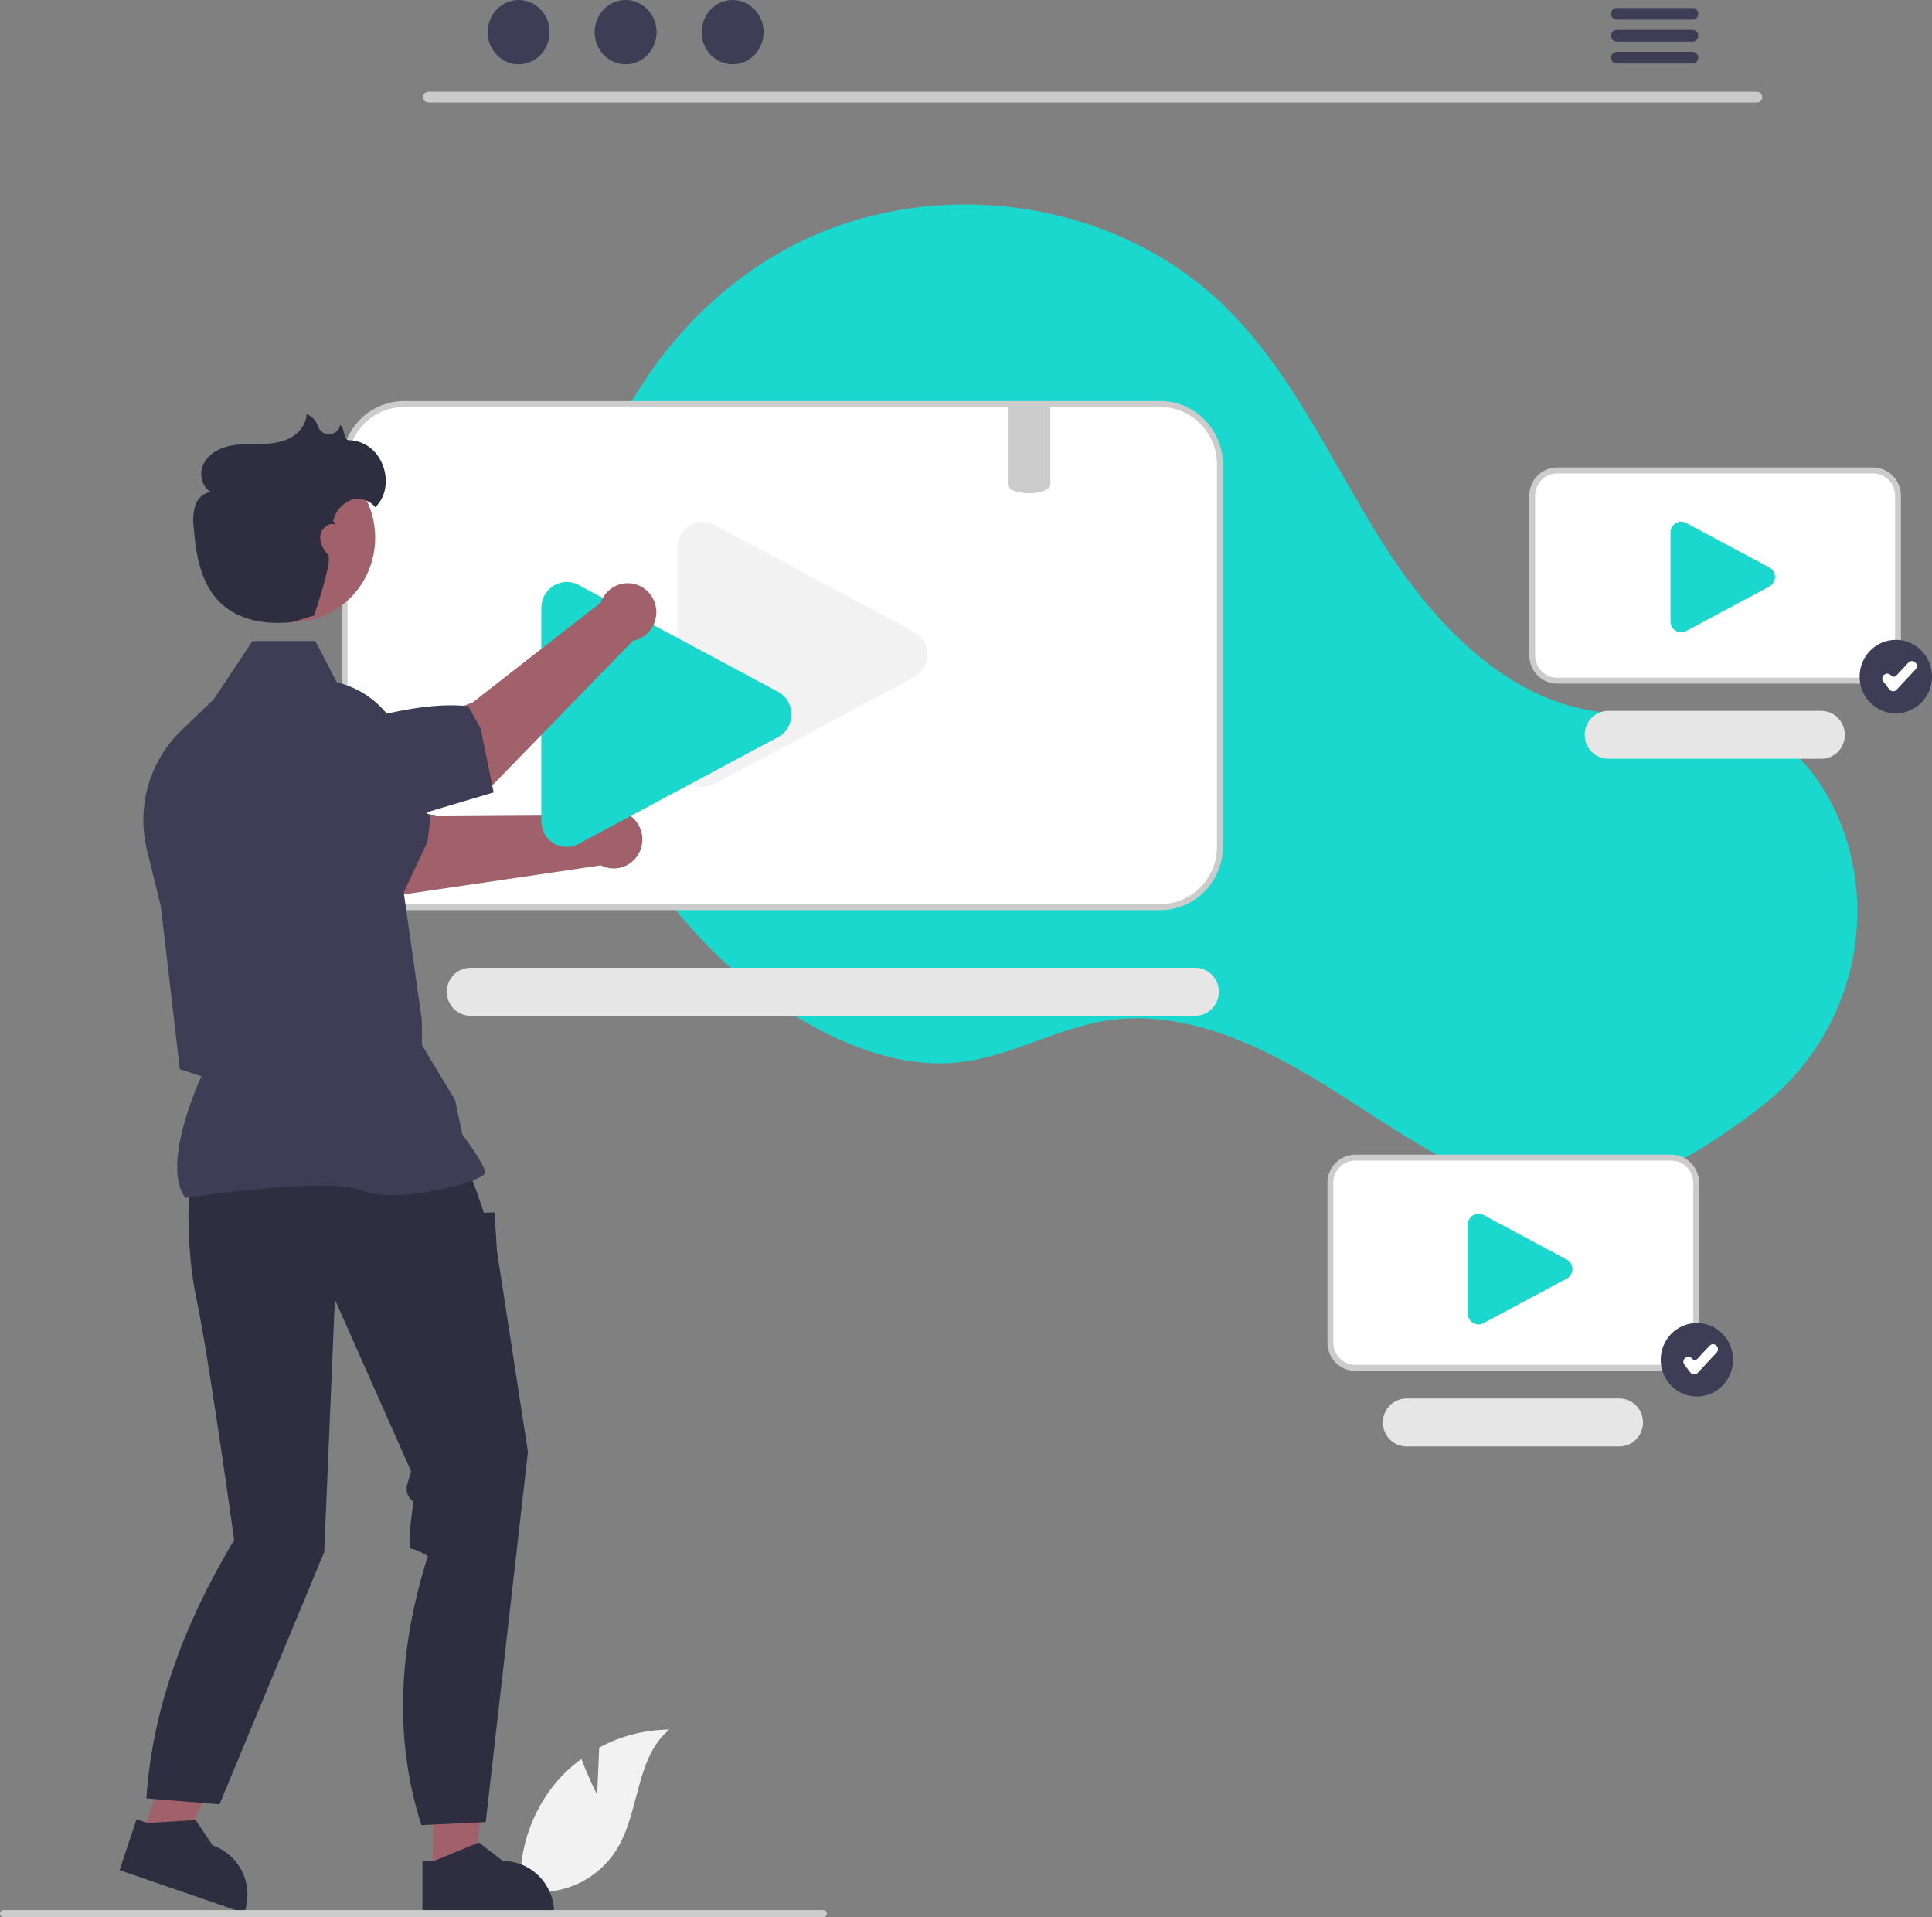 <svg width="506" height="502" viewBox="0 0 506 502" fill="none" xmlns="http://www.w3.org/2000/svg">
<rect x="0" y="0" width="506" height="502" fill="#808080" stroke="none"/>
<g clip-path="url(#clip0_198_516)">
<path d="M156.396 469.962L156.938 457.595C162.586 454.531 168.885 452.912 175.289 452.88C166.475 460.195 167.577 474.296 161.601 484.133C159.715 487.186 157.175 489.77 154.171 491.692C151.167 493.613 147.776 494.824 144.248 495.234L136.873 499.819C135.861 494.091 136.084 488.209 137.527 482.577C138.97 476.946 141.598 471.699 145.231 467.198C147.293 464.693 149.658 462.462 152.27 460.557C154.037 465.286 156.396 469.962 156.396 469.962Z" fill="#F2F2F2"/>
<path d="M461.259 289.774C481.144 274.399 490.641 248.562 484.695 223.915C484.548 223.302 484.392 222.691 484.228 222.082C480.286 207.452 470.534 193.547 456.32 188.872C444.386 184.947 431.36 187.966 418.909 186.405C394.469 183.341 375.52 163.265 362.188 142.246C348.855 121.226 338.609 97.698 320.892 80.332C291.69 51.709 244.054 45.546 207.848 64.178C171.641 82.81 148.578 124.146 149.562 165.343C150.546 206.54 174.636 245.927 209.622 266.824C222.475 274.501 237.34 279.939 252.133 278.036C264.97 276.385 276.633 269.383 289.409 267.304C309.495 264.036 329.454 273.256 346.828 284C364.201 294.743 380.982 307.478 400.725 312.459C419.895 317.295 443.645 303.394 461.259 289.774Z" fill="#1BD8CE"/>
<path d="M303.923 105.792H105.828C101.697 105.797 97.736 107.466 94.815 110.431C91.893 113.397 90.25 117.418 90.245 121.612V221.701C90.25 225.895 91.893 229.916 94.815 232.882C97.736 235.848 101.697 237.516 105.828 237.521H303.923C308.055 237.517 312.017 235.849 314.938 232.883C317.86 229.917 319.503 225.896 319.506 221.701V121.612C319.503 117.417 317.86 113.396 314.938 110.43C312.017 107.464 308.055 105.796 303.923 105.792Z" fill="white"/>
<path d="M303.924 238.301H105.832C101.497 238.296 97.341 236.545 94.276 233.434C91.211 230.322 89.487 226.104 89.482 221.703V121.611C89.487 117.211 91.211 112.992 94.276 109.88C97.341 106.769 101.497 105.018 105.832 105.013H303.924C308.259 105.018 312.414 106.769 315.479 109.88C318.544 112.992 320.268 117.211 320.273 121.611V221.703C320.268 226.104 318.544 230.322 315.479 233.434C312.414 236.545 308.259 238.296 303.924 238.301ZM105.832 106.569C101.903 106.574 98.137 108.16 95.359 110.98C92.582 113.8 91.019 117.623 91.014 121.611V221.703C91.019 225.691 92.582 229.514 95.359 232.334C98.137 235.154 101.903 236.741 105.832 236.745H303.924C307.852 236.741 311.619 235.154 314.396 232.334C317.174 229.514 318.737 225.691 318.741 221.703V121.611C318.737 117.623 317.174 113.8 314.396 110.98C311.619 108.16 307.852 106.574 303.924 106.569H105.832Z" fill="#CCCCCC"/>
<path d="M313.036 265.97H123.201C121.56 265.97 119.986 265.309 118.826 264.131C117.666 262.953 117.014 261.355 117.014 259.69C117.014 258.024 117.666 256.426 118.826 255.248C119.986 254.07 121.56 253.409 123.201 253.409H313.036C314.677 253.409 316.251 254.07 317.411 255.248C318.571 256.426 319.223 258.024 319.223 259.69C319.223 261.355 318.571 262.953 317.411 264.131C316.251 265.309 314.677 265.97 313.036 265.97Z" fill="#E6E6E6"/>
<path d="M184.058 206.077C182.934 206.074 181.828 205.782 180.845 205.228C179.793 204.652 178.916 203.796 178.307 202.752C177.699 201.707 177.382 200.515 177.392 199.301V143.441C177.392 142.23 177.712 141.041 178.319 139.999C178.927 138.956 179.799 138.098 180.845 137.515C181.89 136.932 183.071 136.644 184.264 136.683C185.456 136.721 186.617 137.084 187.624 137.734L239.82 165.664C240.766 166.274 241.546 167.117 242.086 168.115C242.626 169.113 242.909 170.233 242.909 171.371C242.909 172.51 242.626 173.63 242.086 174.628C241.546 175.625 240.766 176.469 239.82 177.079L187.624 205.009C186.56 205.703 185.323 206.074 184.058 206.077Z" fill="#F2F2F2"/>
<path d="M490.585 178.227H407.805C406.078 178.226 404.423 177.528 403.202 176.289C401.981 175.05 401.295 173.369 401.293 171.617V129.789C401.295 128.036 401.981 126.356 403.202 125.117C404.423 123.877 406.078 123.18 407.805 123.178H490.585C492.312 123.18 493.967 123.877 495.188 125.117C496.409 126.356 497.096 128.036 497.097 129.789V171.617C497.096 173.369 496.409 175.05 495.188 176.289C493.967 177.528 492.312 178.226 490.585 178.227Z" fill="white"/>
<path d="M490.586 179.005H407.805C405.875 179.003 404.025 178.224 402.661 176.839C401.296 175.453 400.529 173.575 400.527 171.617V129.789C400.529 127.83 401.296 125.952 402.661 124.567C404.025 123.182 405.875 122.403 407.805 122.4H490.586C492.515 122.403 494.365 123.182 495.73 124.567C497.094 125.952 497.861 127.83 497.864 129.789V171.617C497.861 173.575 497.094 175.453 495.73 176.839C494.365 178.224 492.515 179.003 490.586 179.005ZM407.805 123.956C406.281 123.958 404.821 124.573 403.744 125.666C402.666 126.76 402.06 128.243 402.059 129.789V171.617C402.06 173.163 402.666 174.646 403.744 175.739C404.821 176.833 406.281 177.448 407.805 177.45H490.586C492.109 177.448 493.569 176.833 494.647 175.739C495.724 174.646 496.33 173.163 496.331 171.617V129.789C496.33 128.243 495.724 126.76 494.647 125.666C493.569 124.573 492.109 123.958 490.586 123.956H407.805Z" fill="#CCCCCC"/>
<path d="M476.986 198.695H421.221C419.581 198.693 418.009 198.03 416.851 196.853C415.692 195.675 415.041 194.079 415.041 192.414C415.041 190.749 415.692 189.153 416.851 187.975C418.009 186.797 419.581 186.135 421.221 186.133H476.986C478.627 186.133 480.2 186.795 481.361 187.973C482.521 189.151 483.173 190.748 483.173 192.414C483.173 194.08 482.521 195.677 481.361 196.855C480.2 198.033 478.627 198.695 476.986 198.695Z" fill="#E6E6E6"/>
<path d="M440.294 165.588C439.824 165.587 439.362 165.465 438.951 165.233C438.511 164.992 438.145 164.635 437.89 164.198C437.636 163.762 437.504 163.263 437.508 162.756V139.413C437.508 138.907 437.641 138.41 437.895 137.974C438.149 137.539 438.514 137.18 438.951 136.937C439.388 136.693 439.881 136.573 440.379 136.589C440.878 136.605 441.363 136.757 441.783 137.028L463.596 148.7C463.991 148.955 464.317 149.307 464.543 149.724C464.768 150.141 464.887 150.609 464.887 151.085C464.887 151.561 464.768 152.029 464.543 152.446C464.317 152.862 463.991 153.215 463.596 153.47L441.783 165.142C441.339 165.432 440.822 165.587 440.294 165.588Z" fill="#1BD8CE"/>
<path d="M437.723 358.165H354.942C353.216 358.163 351.561 357.466 350.34 356.227C349.119 354.988 348.432 353.307 348.43 351.555V309.727C348.432 307.974 349.119 306.294 350.34 305.055C351.561 303.815 353.216 303.118 354.942 303.116H437.723C439.45 303.118 441.105 303.815 442.326 305.055C443.547 306.294 444.233 307.974 444.235 309.727V351.555C444.233 353.307 443.547 354.988 442.326 356.227C441.105 357.466 439.45 358.163 437.723 358.165Z" fill="white"/>
<path d="M437.723 358.943H354.942C353.013 358.941 351.163 358.162 349.799 356.777C348.434 355.391 347.667 353.513 347.664 351.554V309.727C347.667 307.768 348.434 305.89 349.799 304.505C351.163 303.12 353.013 302.341 354.942 302.338H437.723C439.653 302.341 441.503 303.12 442.867 304.505C444.232 305.89 444.999 307.768 445.001 309.727V351.554C444.999 353.513 444.232 355.391 442.867 356.777C441.503 358.162 439.653 358.941 437.723 358.943ZM354.942 303.894C353.419 303.896 351.959 304.511 350.881 305.604C349.804 306.698 349.198 308.181 349.197 309.727V351.554C349.198 353.101 349.804 354.584 350.881 355.677C351.959 356.771 353.419 357.386 354.942 357.388H437.723C439.247 357.386 440.707 356.771 441.784 355.677C442.862 354.584 443.468 353.101 443.469 351.554V309.727C443.468 308.181 442.862 306.698 441.784 305.604C440.707 304.511 439.247 303.896 437.723 303.894H354.942Z" fill="#CCCCCC"/>
<path d="M424.124 378.745H368.359C366.719 378.743 365.147 378.08 363.989 376.903C362.83 375.725 362.179 374.128 362.179 372.464C362.179 370.799 362.83 369.203 363.989 368.025C365.147 366.847 366.719 366.185 368.359 366.183H424.124C425.764 366.183 427.338 366.845 428.498 368.022C429.659 369.2 430.311 370.798 430.311 372.464C430.311 374.13 429.659 375.727 428.498 376.905C427.338 378.083 425.764 378.745 424.124 378.745Z" fill="#E6E6E6"/>
<path d="M387.23 346.805C386.76 346.803 386.298 346.681 385.887 346.45C385.448 346.209 385.081 345.851 384.827 345.415C384.573 344.978 384.44 344.48 384.444 343.973V320.63C384.444 320.124 384.578 319.627 384.832 319.191C385.086 318.755 385.45 318.397 385.887 318.153C386.324 317.909 386.818 317.789 387.316 317.805C387.814 317.821 388.299 317.973 388.72 318.244L410.532 329.916C410.928 330.171 411.254 330.524 411.479 330.941C411.705 331.358 411.823 331.826 411.823 332.301C411.823 332.777 411.705 333.245 411.479 333.662C411.254 334.079 410.928 334.431 410.532 334.687L388.72 346.358C388.275 346.648 387.759 346.803 387.23 346.805Z" fill="#1BD8CE"/>
<path d="M156.626 213.453L114.257 213.742C114.257 213.742 90.126 205.845 79.183 207.495L74.998 224.181L105.057 234.292L157.37 226.586C158.544 227.188 159.854 227.466 161.167 227.391C162.48 227.316 163.751 226.891 164.851 226.158C165.951 225.426 166.842 224.413 167.434 223.22C168.025 222.028 168.297 220.698 168.221 219.365C168.146 218.032 167.726 216.742 167.003 215.626C166.281 214.51 165.282 213.607 164.106 213.008C162.931 212.409 161.621 212.134 160.307 212.212C158.994 212.291 157.725 212.718 156.626 213.453Z" fill="#A0616A"/>
<path d="M104.698 235.908L54.43 221.231L49.854 203.92C48.661 201.61 48.129 199.008 48.318 196.407C48.506 193.807 49.406 191.312 50.918 189.204C55.209 183.303 58.564 189.164 64.654 193.11C75.331 193.876 101.979 203.133 112.797 213.851L111.944 220.44L104.698 235.908Z" fill="#3F3D56"/>
<path d="M148.434 221.777C147.31 221.774 146.204 221.482 145.221 220.928C144.169 220.352 143.292 219.496 142.683 218.452C142.075 217.407 141.758 216.215 141.768 215.001V159.141C141.768 157.93 142.088 156.741 142.696 155.699C143.303 154.656 144.175 153.798 145.221 153.215C146.266 152.632 147.447 152.344 148.64 152.383C149.832 152.421 150.993 152.784 152 153.434L204.196 181.364C205.142 181.974 205.922 182.817 206.462 183.815C207.002 184.813 207.285 185.933 207.285 187.071C207.285 188.21 207.002 189.33 206.462 190.328C205.922 191.325 205.142 192.169 204.196 192.779L152 220.709C150.936 221.403 149.699 221.774 148.434 221.777Z" fill="#1BD8CE"/>
<path d="M113.369 490.832L124.063 490.831L129.15 448.957L113.367 448.958L113.369 490.832Z" fill="#A0616A"/>
<path d="M110.641 487.287L113.651 487.287L125.403 482.436L131.701 487.286H131.702C135.261 487.287 138.675 488.722 141.192 491.277C143.709 493.832 145.123 497.298 145.123 500.911V501.354L110.642 501.355L110.641 487.287Z" fill="#2F2E41"/>
<path d="M37.217 480.612L47.346 484.093L65.394 446.088L50.445 440.949L37.217 480.612Z" fill="#A0616A"/>
<path d="M35.753 476.366L38.604 477.346L51.267 476.577L55.7 483.222L55.701 483.223C59.072 484.382 61.852 486.853 63.429 490.093C65.005 493.332 65.25 497.075 64.109 500.498L63.969 500.917L31.309 489.691L35.753 476.366Z" fill="#2F2E41"/>
<path d="M49.612 310.465C49.612 310.465 48.363 325.677 51.485 340.255C54.607 354.833 61.325 403.225 61.325 403.225C47.718 425.931 39.831 448.274 38.342 470.89L57.495 472.445L84.919 406.387L87.698 340.255L107.677 385.257L106.649 388.734C106.406 389.556 106.436 390.436 106.734 391.239C107.032 392.043 107.582 392.725 108.299 393.18C108.299 393.18 106.428 405.539 107.677 405.539C108.925 405.539 112.047 407.441 112.047 407.441C104.264 432.04 103.219 455.597 110.357 477.89L127.211 477.112L138.27 380.186L130.153 327.578L129.529 317.437L126.719 317.554L125.289 313.317L122.661 306.028L49.612 310.465Z" fill="#2F2E41"/>
<path d="M48.533 313.66L48.422 313.501C42.479 305.055 51.417 284.758 52.765 281.816L47.087 279.945L42.122 237.293L38.491 222.558C37.123 216.988 37.239 211.149 38.829 205.639C40.418 200.13 43.423 195.15 47.535 191.209L55.929 183.175L66.129 167.852H82.579L88.219 178.668C93.687 179.951 98.539 183.141 101.929 187.682C105.318 192.223 107.031 197.827 106.77 203.518L105.491 231.884L110.496 267.201L110.499 273.593L119.186 288.054L121.079 297.019C121.862 298.068 127.032 305.066 127.032 306.979C127.032 307.266 126.823 307.543 126.375 307.851C122.852 310.273 103.38 315.21 94.762 311.709C85.582 307.983 49.09 313.573 48.723 313.63L48.533 313.66Z" fill="#3F3D56"/>
<path d="M216.559 501.074C216.559 501.196 216.536 501.316 216.491 501.428C216.445 501.54 216.379 501.642 216.295 501.728C216.21 501.814 216.11 501.882 216 501.929C215.89 501.975 215.772 502 215.653 502H0.912C0.67 502 0.438 501.902 0.267 501.729C0.096 501.555 0 501.32 0 501.074C0 500.829 0.096 500.594 0.267 500.42C0.438 500.246 0.67 500.149 0.912 500.149H215.647C215.888 500.148 216.12 500.245 216.291 500.417C216.462 500.59 216.558 500.824 216.559 501.069V501.074Z" fill="#CCCCCC"/>
<path d="M76.479 162.906C88.511 162.906 98.264 153.004 98.264 140.79C98.264 128.575 88.511 118.674 76.479 118.674C64.447 118.674 54.694 128.575 54.694 140.79C54.694 153.004 64.447 162.906 76.479 162.906Z" fill="#A0616A"/>
<path d="M157.35 157.769L123.738 183.959C123.738 183.959 99.803 192.446 92.058 200.467L98.642 216.335L128.619 205.981L165.751 167.785C167.045 167.546 168.254 166.965 169.256 166.1C170.259 165.236 171.019 164.118 171.461 162.861C171.903 161.603 172.011 160.249 171.774 158.936C171.536 157.622 170.963 156.395 170.11 155.379C169.257 154.362 168.156 153.591 166.916 153.144C165.677 152.697 164.343 152.589 163.05 152.831C161.756 153.074 160.548 153.658 159.548 154.525C158.547 155.391 157.789 156.511 157.35 157.769Z" fill="#A0616A"/>
<path d="M129.294 207.489L82.601 221.369L66.547 215.585C64.224 214.474 62.253 212.725 60.857 210.537C59.461 208.348 58.696 205.806 58.648 203.199C58.562 195.865 64.721 198.483 71.922 197.898C80.891 191.968 107.642 183.022 122.639 184.94L125.876 190.716L129.294 207.489Z" fill="#3F3D56"/>
<path d="M91.417 115.255C89.856 115.208 90.392 112.22 89.134 111.267C89.128 111.296 89.121 111.325 89.115 111.354C88.95 111.999 88.585 112.574 88.075 112.993C87.564 113.412 86.934 113.653 86.278 113.682C85.622 113.71 84.974 113.524 84.43 113.151C83.886 112.777 83.474 112.236 83.255 111.607C83.047 110.88 82.669 110.214 82.154 109.666C81.639 109.117 81.002 108.703 80.297 108.456C80.218 111.226 78.155 113.629 75.694 114.825C73.232 116.021 70.425 116.22 67.697 116.261C64.968 116.302 62.2 116.209 59.554 116.887C56.908 117.565 54.334 119.159 53.203 121.68C52.073 124.202 52.88 127.674 55.352 128.847C53.436 128.858 51.812 130.462 51.149 132.286C50.606 134.157 50.465 136.125 50.734 138.056C51.272 145.208 52.584 152.907 57.714 157.839C61.624 161.598 67.219 163.112 72.604 163.091C77.989 163.069 77.042 162.566 82.248 161.171C82.248 161.171 87.198 146.766 85.951 145.349C84.705 143.932 83.67 142.118 83.895 140.232C84.121 138.347 86.117 136.657 87.85 137.375C87.559 136.619 87.339 136.475 87.202 136.513C87.289 136.298 87.366 136.079 87.431 135.856C87.757 134.72 88.344 133.678 89.144 132.817C89.944 131.956 90.933 131.3 92.031 130.903C93.141 130.538 94.334 130.526 95.45 130.869C96.566 131.211 97.552 131.893 98.276 132.822C103.977 127.394 100.44 115.527 91.417 115.255Z" fill="#2F2E41"/>
<path d="M460.183 26.82H112.14C111.778 26.812 111.434 26.661 111.181 26.398C110.927 26.136 110.785 25.783 110.785 25.415C110.785 25.047 110.927 24.695 111.181 24.432C111.434 24.169 111.778 24.018 112.14 24.01H460.183C460.545 24.018 460.889 24.169 461.143 24.432C461.396 24.695 461.538 25.047 461.538 25.415C461.538 25.783 461.396 26.136 461.143 26.398C460.889 26.661 460.545 26.812 460.183 26.82Z" fill="#CACACA"/>
<path d="M135.832 16.836C140.312 16.836 143.943 13.067 143.943 8.418C143.943 3.769 140.312 0 135.832 0C131.352 0 127.721 3.769 127.721 8.418C127.721 13.067 131.352 16.836 135.832 16.836Z" fill="#3F3D56"/>
<path d="M163.853 16.836C168.333 16.836 171.964 13.067 171.964 8.418C171.964 3.769 168.333 0 163.853 0C159.373 0 155.742 3.769 155.742 8.418C155.742 13.067 159.373 16.836 163.853 16.836Z" fill="#3F3D56"/>
<path d="M191.874 16.836C196.353 16.836 199.985 13.067 199.985 8.418C199.985 3.769 196.353 0 191.874 0C187.394 0 183.762 3.769 183.762 8.418C183.762 13.067 187.394 16.836 191.874 16.836Z" fill="#3F3D56"/>
<path d="M443.312 2.086H423.407C423.013 2.094 422.637 2.259 422.361 2.545C422.084 2.831 421.93 3.216 421.93 3.616C421.93 4.017 422.084 4.402 422.361 4.688C422.637 4.974 423.013 5.139 423.407 5.146H443.312C443.706 5.139 444.082 4.974 444.358 4.688C444.635 4.402 444.789 4.017 444.789 3.616C444.789 3.216 444.635 2.831 444.358 2.545C444.082 2.259 443.706 2.094 443.312 2.086Z" fill="#3F3D56"/>
<path d="M443.312 7.83H423.407C423.013 7.838 422.637 8.002 422.361 8.289C422.084 8.575 421.93 8.959 421.93 9.36C421.93 9.76 422.084 10.145 422.361 10.431C422.637 10.717 423.013 10.882 423.407 10.89H443.312C443.706 10.882 444.082 10.717 444.358 10.431C444.635 10.145 444.789 9.76 444.789 9.36C444.789 8.959 444.635 8.575 444.358 8.289C444.082 8.002 443.706 7.838 443.312 7.83Z" fill="#3F3D56"/>
<path d="M443.312 13.565H423.407C423.013 13.573 422.637 13.738 422.361 14.024C422.084 14.31 421.93 14.695 421.93 15.095C421.93 15.496 422.084 15.881 422.361 16.167C422.637 16.453 423.013 16.617 423.407 16.625H443.312C443.706 16.617 444.082 16.453 444.358 16.167C444.635 15.881 444.789 15.496 444.789 15.095C444.789 14.695 444.635 14.31 444.358 14.024C444.082 13.738 443.706 13.573 443.312 13.565Z" fill="#3F3D56"/>
<path d="M275.094 105.792V126.916C275.094 127.966 273.286 128.845 270.85 129.086C270.829 129.085 270.808 129.088 270.789 129.094C270.383 129.125 269.954 129.148 269.517 129.148C268.174 129.173 266.837 128.952 265.571 128.495C265.457 128.448 265.342 128.394 265.227 128.347C265.119 128.285 265.005 128.231 264.897 128.168C264.292 127.803 263.94 127.375 263.94 126.916V105.792H275.094Z" fill="#CCCCCC"/>
<path d="M444.425 365.667C449.66 365.667 453.904 361.359 453.904 356.045C453.904 350.73 449.66 346.422 444.425 346.422C439.19 346.422 434.947 350.73 434.947 356.045C434.947 361.359 439.19 365.667 444.425 365.667Z" fill="#3F3D56"/>
<path d="M443.716 359.89C443.695 359.89 443.675 359.89 443.655 359.889C443.476 359.88 443.302 359.832 443.143 359.749C442.985 359.665 442.846 359.547 442.736 359.404L441.152 357.337C441.052 357.206 440.978 357.057 440.935 356.898C440.892 356.738 440.88 356.572 440.9 356.408C440.92 356.244 440.972 356.085 441.053 355.941C441.133 355.798 441.241 355.671 441.369 355.57L441.426 355.525C441.555 355.423 441.702 355.348 441.859 355.304C442.016 355.26 442.18 355.248 442.342 355.269C442.503 355.289 442.66 355.342 442.801 355.424C442.943 355.506 443.067 355.615 443.167 355.746C443.247 355.85 443.348 355.935 443.464 355.996C443.58 356.057 443.707 356.092 443.837 356.099C443.967 356.105 444.097 356.083 444.218 356.034C444.338 355.984 444.447 355.909 444.537 355.813L447.753 352.366C447.98 352.124 448.291 351.983 448.62 351.974C448.949 351.965 449.268 352.089 449.507 352.318L449.559 352.369C449.678 352.483 449.773 352.619 449.839 352.77C449.905 352.921 449.942 353.084 449.946 353.249C449.951 353.414 449.923 353.579 449.865 353.733C449.806 353.888 449.719 354.029 449.607 354.149L444.615 359.497C444.5 359.621 444.36 359.72 444.205 359.788C444.051 359.856 443.884 359.891 443.716 359.89Z" fill="white"/>
<path d="M496.521 186.784C501.756 186.784 506 182.476 506 177.161C506 171.847 501.756 167.539 496.521 167.539C491.286 167.539 487.043 171.847 487.043 177.161C487.043 182.476 491.286 186.784 496.521 186.784Z" fill="#3F3D56"/>
<path d="M495.812 181.007C495.791 181.007 495.771 181.006 495.751 181.005C495.573 180.997 495.398 180.949 495.239 180.865C495.081 180.781 494.942 180.664 494.832 180.521L493.248 178.453C493.148 178.323 493.074 178.173 493.031 178.014C492.988 177.855 492.976 177.688 492.996 177.524C493.016 177.36 493.068 177.202 493.149 177.058C493.229 176.914 493.337 176.788 493.465 176.686L493.522 176.641C493.651 176.54 493.798 176.465 493.955 176.421C494.112 176.377 494.276 176.365 494.438 176.385C494.6 176.406 494.756 176.459 494.897 176.54C495.039 176.622 495.163 176.731 495.263 176.862C495.343 176.966 495.445 177.052 495.56 177.113C495.676 177.174 495.803 177.209 495.933 177.215C496.063 177.221 496.193 177.199 496.314 177.15C496.435 177.101 496.543 177.026 496.633 176.93L499.849 173.483C500.076 173.241 500.387 173.1 500.716 173.091C501.045 173.081 501.364 173.205 501.603 173.434L501.655 173.485C501.774 173.599 501.869 173.735 501.935 173.886C502.002 174.037 502.038 174.2 502.042 174.365C502.047 174.531 502.019 174.695 501.961 174.85C501.903 175.004 501.815 175.145 501.703 175.265L496.712 180.614C496.596 180.738 496.456 180.837 496.302 180.904C496.147 180.972 495.98 181.007 495.812 181.007Z" fill="white"/>
</g>
<defs>
<clipPath id="clip0_198_516">
<rect width="506" height="502" fill="white"/>
</clipPath>
</defs>
</svg>
